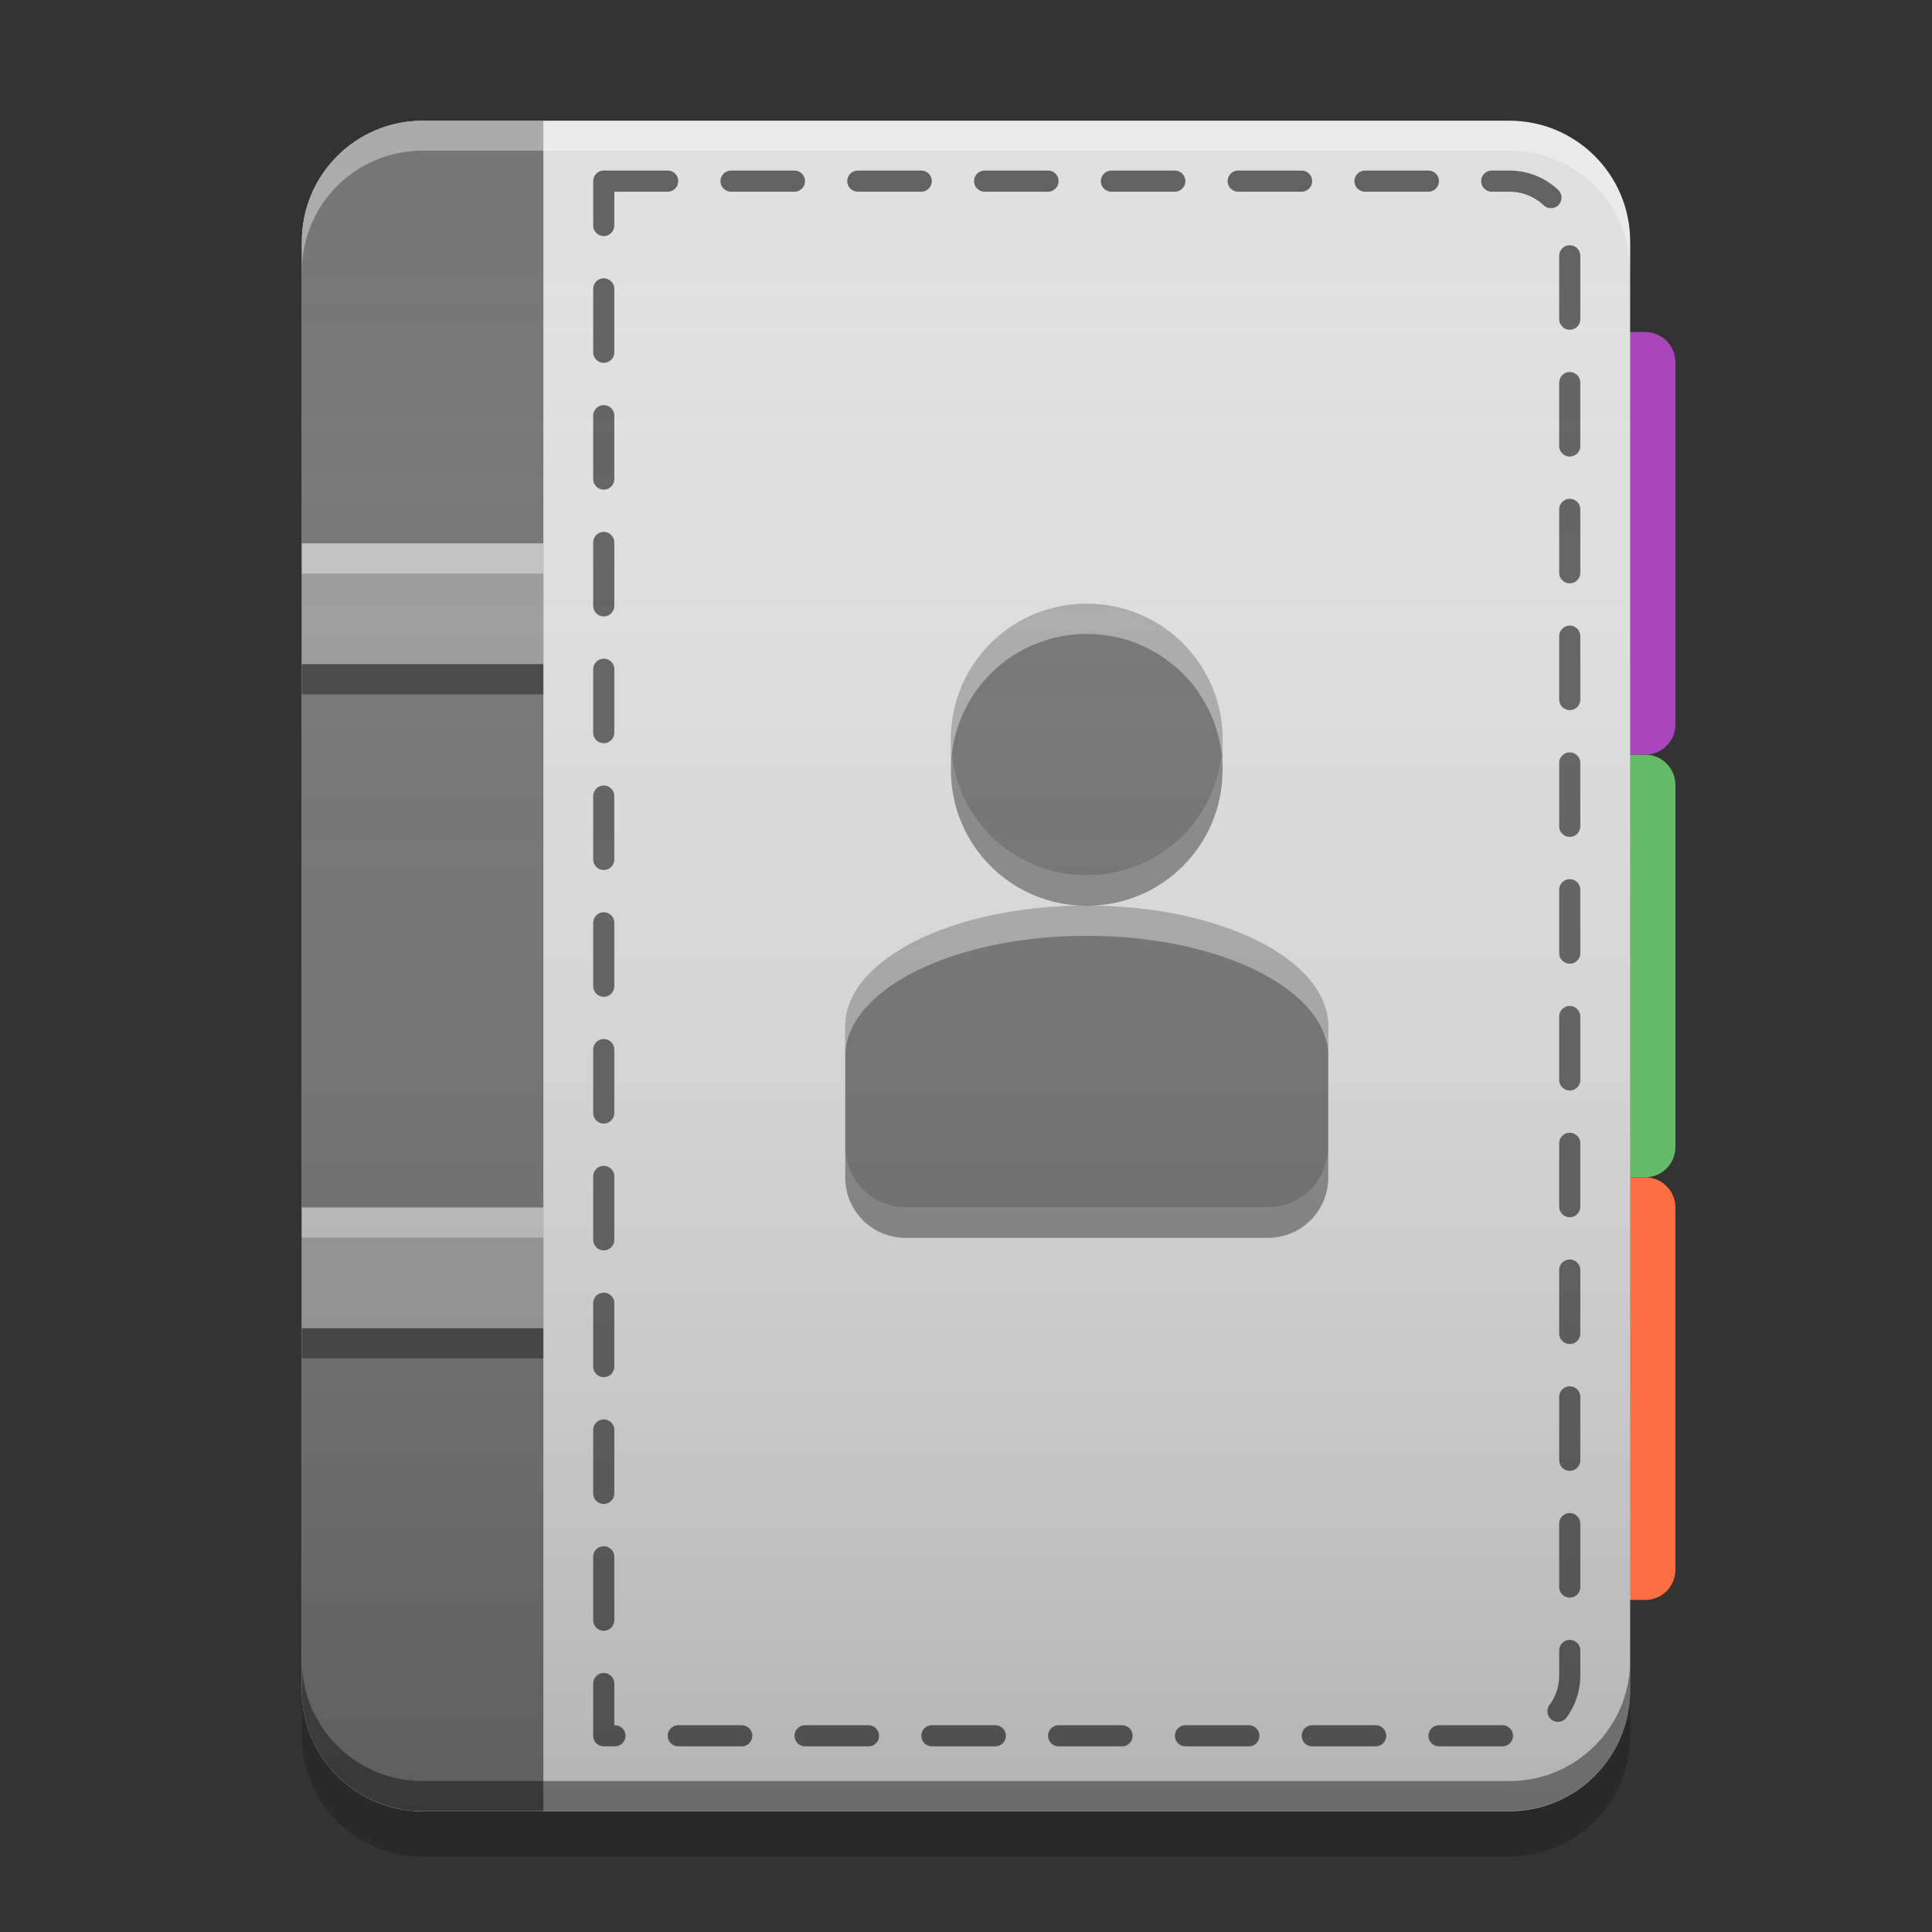 
<svg xmlns="http://www.w3.org/2000/svg" xmlns:xlink="http://www.w3.org/1999/xlink" width="48" height="48" viewBox="0 0 48 48" version="1.1">
<rect x="0" y="0" width="48" height="48" fill="#333333" stroke="none"/>
<defs>
<linearGradient id="linear0" gradientUnits="userSpaceOnUse" x1="8.467" y1="-199.125" x2="8.467" y2="-213.942" gradientTransform="matrix(2.835,0,0,2.835,0,609.449)">
<stop offset="0" style="stop-color:rgb(0%,0%,0%);stop-opacity:0.2;"/>
<stop offset="1" style="stop-color:rgb(100%,100%,100%);stop-opacity:0;"/>
</linearGradient>
</defs>
<g id="surface1">
<path style=" stroke:none;fill-rule:nonzero;fill:rgb(100%,43.922%,26.275%);fill-opacity:0.992;" d="M 40.125 29.25 L 40.875 29.25 C 41.289 29.25 41.625 29.586 41.625 30 L 41.625 39 C 41.625 39.414 41.289 39.75 40.875 39.75 L 40.125 39.75 C 39.711 39.75 39.375 39.414 39.375 39 L 39.375 30 C 39.375 29.586 39.711 29.25 40.125 29.25 Z M 40.125 29.25 "/>
<path style=" stroke:none;fill-rule:nonzero;fill:rgb(40%,73.333%,41.569%);fill-opacity:0.992;" d="M 40.125 18.75 L 40.875 18.75 C 41.289 18.75 41.625 19.086 41.625 19.5 L 41.625 28.5 C 41.625 28.914 41.289 29.25 40.875 29.25 L 40.125 29.25 C 39.711 29.25 39.375 28.914 39.375 28.5 L 39.375 19.5 C 39.375 19.086 39.711 18.75 40.125 18.75 Z M 40.125 18.75 "/>
<path style=" stroke:none;fill-rule:nonzero;fill:rgb(67.059%,27.843%,73.725%);fill-opacity:0.992;" d="M 40.125 8.25 L 40.875 8.25 C 41.289 8.25 41.625 8.586 41.625 9 L 41.625 18 C 41.625 18.414 41.289 18.75 40.875 18.75 L 40.125 18.75 C 39.711 18.75 39.375 18.414 39.375 18 L 39.375 9 C 39.375 8.586 39.711 8.25 40.125 8.25 Z M 40.125 8.25 "/>
<path style=" stroke:none;fill-rule:nonzero;fill:rgb(87.843%,87.843%,87.843%);fill-opacity:1;" d="M 10.5 3 L 37.5 3 C 39.156 3 40.5 4.344 40.5 6 L 40.5 42 C 40.5 43.656 39.156 45 37.5 45 L 10.5 45 C 8.844 45 7.5 43.656 7.5 42 L 7.5 6 C 7.5 4.344 8.844 3 10.5 3 Z M 10.5 3 "/>
<path style="fill:none;stroke-width:0.7;stroke-linecap:round;stroke-linejoin:round;stroke:rgb(38.039%,38.039%,38.039%);stroke-opacity:1;stroke-dasharray:2.1,2.1;stroke-dashoffset:0.63;stroke-miterlimit:4;" d="M 20 6 L 20 57.5 L 50 57.5 C 51.109 57.5 52 56.609 52 55.5 L 52 8 C 52 6.891 51.109 6 50 6 Z M 20 6 " transform="matrix(0.75,0,0,0.75,0,0)"/>
<path style=" stroke:none;fill-rule:nonzero;fill:rgb(45.882%,45.882%,45.882%);fill-opacity:0.996;" d="M 10.5 3 C 8.84 3 7.5 4.34 7.5 6 L 7.5 42 C 7.5 43.66 8.84 45 10.5 45 L 13.5 45 L 13.5 3 Z M 10.5 3 "/>
<path style=" stroke:none;fill-rule:nonzero;fill:rgb(61.961%,61.961%,61.961%);fill-opacity:1;" d="M 7.5 30 L 13.5 30 L 13.5 33 L 7.5 33 Z M 7.5 30 "/>
<path style=" stroke:none;fill-rule:nonzero;fill:rgb(61.961%,61.961%,61.961%);fill-opacity:0.996;" d="M 7.5 13.5 L 13.5 13.5 L 13.5 16.5 L 7.5 16.5 Z M 7.5 13.5 "/>
<path style=" stroke:none;fill-rule:nonzero;fill:rgb(0.784%,0.784%,0.784%);fill-opacity:0.4;" d="M 10.5 44.992 C 8.84 44.992 7.5 43.652 7.5 41.992 L 7.5 41.25 C 7.5 42.91 8.84 44.25 10.5 44.25 L 37.5 44.25 C 39.16 44.25 40.5 42.91 40.5 41.25 L 40.5 41.992 C 40.5 43.652 39.16 44.992 37.5 44.992 Z M 10.5 44.992 "/>
<path style=" stroke:none;fill-rule:nonzero;fill:rgb(0%,0%,0%);fill-opacity:0.2;" d="M 7.5 42 L 7.5 43.125 C 7.5 44.785 8.84 46.125 10.5 46.125 L 37.5 46.125 C 39.16 46.125 40.5 44.785 40.5 43.125 L 40.5 42 C 40.5 43.66 39.16 45 37.5 45 L 10.5 45 C 8.84 45 7.5 43.66 7.5 42 Z M 7.5 42 "/>
<path style=" stroke:none;fill-rule:nonzero;fill:rgb(0%,0%,0%);fill-opacity:0.4;" d="M 7.5 16.5 L 13.5 16.5 L 13.5 17.25 L 7.5 17.25 Z M 7.5 16.5 "/>
<path style=" stroke:none;fill-rule:nonzero;fill:rgb(99.216%,99.216%,99.216%);fill-opacity:0.4;" d="M 7.5 13.5 L 13.5 13.5 L 13.5 14.25 L 7.5 14.25 Z M 7.5 13.5 "/>
<path style=" stroke:none;fill-rule:nonzero;fill:rgb(0%,0%,0%);fill-opacity:0.4;" d="M 7.5 33 L 13.5 33 L 13.5 33.75 L 7.5 33.75 Z M 7.5 33 "/>
<path style=" stroke:none;fill-rule:nonzero;fill:rgb(99.216%,99.216%,99.216%);fill-opacity:0.4;" d="M 7.5 30 L 13.5 30 L 13.5 30.75 L 7.5 30.75 Z M 7.5 30 "/>
<path style=" stroke:none;fill-rule:nonzero;fill:rgb(99.608%,99.608%,99.608%);fill-opacity:0.4;" d="M 10.5 3 C 8.84 3 7.5 4.34 7.5 6 L 7.5 6.742 C 7.5 5.078 8.84 3.742 10.5 3.742 L 37.5 3.742 C 39.16 3.742 40.5 5.078 40.5 6.742 L 40.5 6 C 40.5 4.34 39.16 3 37.5 3 Z M 10.5 3 "/>
<path style=" stroke:none;fill-rule:nonzero;fill:rgb(45.882%,45.882%,45.882%);fill-opacity:1;" d="M 27 15 C 25.129 15 23.625 16.504 23.625 18.375 C 23.625 20.246 25.129 21.75 27 21.75 C 28.871 21.75 30.375 20.246 30.375 18.375 C 30.375 16.504 28.871 15 27 15 Z M 27 22.5 C 23.676 22.5 21 23.84 21 25.5 L 21 28.5 C 21 29.332 21.668 30 22.5 30 L 31.5 30 C 32.332 30 33 29.332 33 28.5 L 33 25.5 C 33 23.84 30.324 22.5 27 22.5 Z M 27 22.5 "/>
<path style=" stroke:none;fill-rule:nonzero;fill:rgb(100%,100%,100%);fill-opacity:0.4;" d="M 27 15 C 25.129 15 23.625 16.504 23.625 18.375 C 23.625 18.426 23.629 18.473 23.633 18.523 C 23.633 18.527 23.633 18.527 23.633 18.531 C 23.629 18.602 23.625 18.676 23.625 18.75 C 23.625 18.801 23.629 18.852 23.633 18.906 C 23.746 17.141 25.203 15.75 27 15.75 C 28.797 15.75 30.254 17.141 30.367 18.906 C 30.371 18.852 30.375 18.801 30.375 18.75 C 30.375 18.676 30.371 18.602 30.367 18.531 C 30.367 18.527 30.367 18.523 30.367 18.523 C 30.371 18.473 30.375 18.426 30.375 18.375 C 30.375 16.504 28.871 15 27 15 Z M 26.398 15.43 C 26.371 15.434 26.344 15.438 26.32 15.445 C 26.344 15.438 26.371 15.434 26.398 15.43 Z M 27.609 15.43 C 27.633 15.434 27.656 15.438 27.68 15.445 C 27.656 15.438 27.633 15.434 27.609 15.43 Z M 25.781 15.602 C 25.75 15.613 25.715 15.625 25.684 15.641 C 25.641 15.66 25.598 15.68 25.555 15.699 C 25.598 15.68 25.641 15.66 25.684 15.641 C 25.715 15.625 25.75 15.613 25.781 15.602 Z M 28.227 15.605 C 28.25 15.613 28.277 15.625 28.301 15.633 C 28.277 15.625 28.25 15.613 28.227 15.605 Z M 28.348 15.652 C 28.379 15.668 28.41 15.684 28.441 15.699 C 28.41 15.684 28.379 15.668 28.348 15.652 Z M 25.348 15.805 C 25.316 15.824 25.289 15.84 25.258 15.855 C 25.289 15.84 25.316 15.824 25.348 15.805 Z M 24.828 16.164 C 24.809 16.18 24.789 16.195 24.773 16.211 C 24.789 16.195 24.809 16.18 24.828 16.164 Z M 29.172 16.164 C 29.191 16.18 29.211 16.195 29.227 16.211 C 29.211 16.195 29.191 16.18 29.172 16.164 Z M 24.113 16.996 C 24.098 17.023 24.082 17.051 24.066 17.074 C 24.082 17.051 24.098 17.023 24.113 16.996 Z M 29.887 16.996 C 29.902 17.023 29.918 17.051 29.934 17.074 C 29.918 17.051 29.902 17.023 29.887 16.996 Z M 23.715 17.984 C 23.707 18.012 23.699 18.039 23.695 18.07 C 23.699 18.039 23.707 18.012 23.715 17.984 Z M 30.285 17.984 C 30.293 18.012 30.301 18.039 30.305 18.07 C 30.301 18.039 30.293 18.012 30.285 17.984 Z M 27 22.5 C 23.676 22.5 21 23.84 21 25.5 L 21 26.25 C 21 24.59 23.676 23.25 27 23.25 C 30.324 23.25 33 24.59 33 26.25 L 33 25.5 C 33 23.84 30.324 22.5 27 22.5 Z M 27 22.5 "/>
<path style=" stroke:none;fill-rule:nonzero;fill:rgb(4.314%,4.314%,4.314%);fill-opacity:0.4;" d="M 23.629 18.566 C 23.629 18.629 23.625 18.691 23.625 18.754 C 23.625 18.82 23.629 18.883 23.629 18.945 C 23.629 19.008 23.625 19.07 23.625 19.129 C 23.625 21 25.129 22.504 27 22.504 C 28.871 22.504 30.375 21 30.375 19.129 C 30.375 19.07 30.371 19.008 30.371 18.945 C 30.367 18.945 30.371 18.941 30.371 18.941 C 30.371 18.879 30.375 18.816 30.375 18.754 C 30.375 18.691 30.371 18.629 30.371 18.566 C 30.27 20.348 28.805 21.75 27 21.75 C 25.195 21.75 23.73 20.348 23.629 18.566 Z M 21 28.5 L 21 29.254 C 21 30.086 21.668 30.754 22.5 30.754 L 31.5 30.754 C 32.332 30.754 33 30.086 33 29.254 L 33 28.5 C 33 29.332 32.332 30 31.5 30 L 22.5 30 C 21.668 30 21 29.332 21 28.5 Z M 21 28.5 "/>
<path style=" stroke:none;fill-rule:nonzero;fill:url(#linear0);" d="M 10.5 3 L 37.5 3 C 39.156 3 40.5 4.344 40.5 6 L 40.5 42 C 40.5 43.656 39.156 45 37.5 45 L 10.5 45 C 8.844 45 7.5 43.656 7.5 42 L 7.5 6 C 7.5 4.344 8.844 3 10.5 3 Z M 10.5 3 "/>
</g>
</svg>
